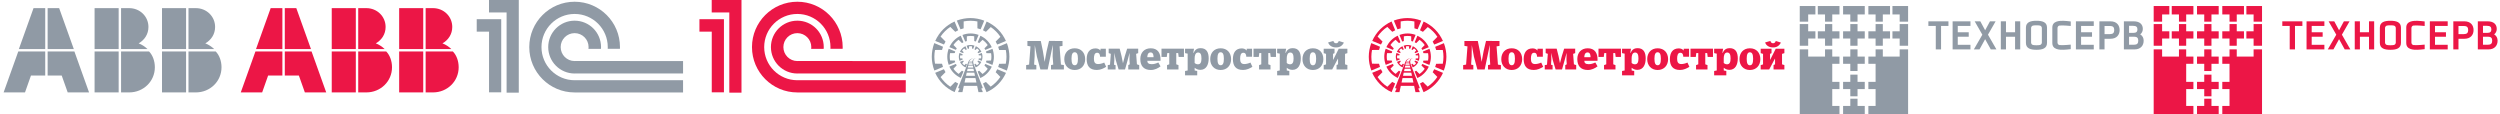 <?xml version="1.0" encoding="utf-8"?>
<!-- Generator: Adobe Illustrator 17.0.0, SVG Export Plug-In . SVG Version: 6.00 Build 0)  -->
<!DOCTYPE svg PUBLIC "-//W3C//DTD SVG 1.1//EN" "http://www.w3.org/Graphics/SVG/1.1/DTD/svg11.dtd">
<svg version="1.1" id="Слой_1" xmlns="http://www.w3.org/2000/svg" xmlns:xlink="http://www.w3.org/1999/xlink" x="0px" y="0px"
	 width="2076.676px" height="95px" viewBox="0 0 2076.676 95" enable-background="new 0 0 2076.676 95" xml:space="preserve">
<g id="Слой_1_1_">
</g>
<g id="Слой_2">
	<path id="path241_2_" fill="#909AA5" d="M15.668,40.759l12.177-34h9.722v34H15.668z M39.567,40.759h21.744l-12.177-34h-9.567
		V40.759L39.567,40.759z M61.808,42.759h-22.24v20h11.7l4.967,14H73.98L61.808,42.759L61.808,42.759z M37.567,42.759H15.172
		L3,76.759h17.762l4.95-14h11.856L37.567,42.759L37.567,42.759z M98.567,40.759v-34h-20v34H98.567L98.567,40.759z M100.567,42.759
		v34h6.774c11.763,0,21.294-9.143,21.294-20.904c0-5.121-1.808-10.096-4.823-13.096L100.567,42.759L100.567,42.759z M100.567,40.759
		h21.972c-2.067-2-4.57-3.646-7.365-4.751c4.862-2.737,8.137-7.625,8.137-13.598c0-8.817-7.15-15.651-15.97-15.651h-6.774V40.759
		L100.567,40.759z M98.567,42.759h-20v34h20V42.759z M154.567,40.759v-34h-20v34H154.567L154.567,40.759z M156.567,42.759v34h6.142
		c11.758,0,21.295-9.143,21.295-20.904c0-5.121-1.808-10.096-4.824-13.096C179.18,42.759,156.567,42.759,156.567,42.759z
		 M156.567,40.759h21.34c-2.068-2-4.57-3.646-7.365-4.751c4.857-2.737,8.137-7.625,8.137-13.598c0-8.817-7.15-15.651-15.97-15.651
		h-6.142L156.567,40.759L156.567,40.759z M154.567,42.759h-20v34h20V42.759z"/>
	<g>
		<polyline fill="#909AA5" points="396,15.944 396,26.285 406.237,26.285 406.237,76.688 416.354,76.688 416.354,15.944 396,15.944 
					"/>
		<polyline fill="#909AA5" points="406.197,0 406.197,10.343 420.817,10.343 420.817,76.962 430.937,76.962 430.937,0 406.197,0 		
			"/>
		<path fill="#909AA5" d="M567.399,50.708L477.66,50.69c-0.115,0.005-0.223,0.018-0.338,0.018c-6.399,0-11.589-5.189-11.589-11.591
			s5.19-11.593,11.589-11.593c6.407,0,11.593,5.191,11.593,11.593c0,0.509-0.043,1.005-0.108,1.496h10.383
			c0.034-0.496,0.074-0.992,0.074-1.496c0-12.12-9.82-21.942-21.942-21.942c-12.115,0-21.94,9.822-21.94,21.942
			c0,12.118,9.825,21.942,21.94,21.942c0.255,0,0.504-0.016,0.755-0.028H567.4V50.708"/>
		<path fill="#909AA5" d="M478.573,66.632v-0.017c-0.236,0.012-0.468,0.012-0.704,0.017h-0.268v0.007
			c-0.093,0.003-0.185,0.005-0.28,0.005c-15.203,0-27.529-12.325-27.529-27.527c0-15.205,12.326-27.533,27.529-27.533
			c15.204,0,27.535,12.328,27.535,27.533c0,0.483-0.016,0.962-0.041,1.443h10.141c0.021-0.481,0.039-0.96,0.039-1.443
			c0-20.807-16.867-37.674-37.675-37.674c-20.804,0-37.67,16.867-37.67,37.674c0,20.803,16.866,37.67,37.67,37.67
			c0.096,0,0.188-0.004,0.28-0.007v0.023h89.798V66.632H478.573"/>
		<g>
			<g>
				<path fill="#909AA5" d="M445.718,25.481"/>
			</g>
		</g>
	</g>
	<g>
		<path fill="#909AA5" d="M799.492,29.04l2.279,5.471c0.439-0.154,0.885-0.282,1.341-0.389l0.03-3.96
			c1.02-0.196,2.069-0.301,3.141-0.301c1.017,0,2.008,0.094,2.972,0.271l0.032,3.968c0.451,0.107,0.894,0.231,1.326,0.381
			l2.29-5.502c-2.065-0.754-4.292-1.185-6.619-1.185C803.894,27.795,801.614,28.247,799.492,29.04"/>
		<path fill="#909AA5" d="M792.543,33.486c-1.688,1.689-2.977,3.627-3.916,5.681l5.429,2.241c0.205-0.427,0.435-0.84,0.684-1.244
			l-2.743-2.785c0.586-0.857,1.252-1.672,2.012-2.431c0.717-0.719,1.485-1.355,2.291-1.914l2.799,2.758
			c0.393-0.245,0.803-0.476,1.221-0.68l-2.255-5.469C796.071,30.57,794.194,31.838,792.543,33.486"/>
		<path fill="#909AA5" d="M786.863,47.1c0,2.393,0.458,4.675,1.247,6.79l5.348-2.222c-0.157-0.456-0.292-0.923-0.398-1.399
			l-3.829-0.026c-0.194-1.018-0.299-2.071-0.299-3.143c0-1.013,0.098-2.002,0.27-2.973l3.897-0.026
			c0.112-0.458,0.245-0.908,0.398-1.352l-5.448-2.269C787.298,42.549,786.863,44.772,786.863,47.1"/>
		<path fill="#909AA5" d="M798.12,64.753l2.195-5.329c-0.439-0.215-0.862-0.455-1.274-0.71l-2.714,2.669
			c-0.855-0.584-1.672-1.256-2.431-2.013c-0.717-0.715-1.352-1.482-1.907-2.288l2.715-2.758c-0.247-0.402-0.471-0.818-0.675-1.249
			l-5.438,2.241c0.932,1.998,2.195,3.874,3.844,5.518C794.126,62.525,796.063,63.814,798.12,64.753"/>
		<path fill="#909AA5" d="M818.438,41.449l5.394-2.223c-0.938-2.055-2.226-3.993-3.919-5.685c-1.647-1.647-3.524-2.914-5.52-3.841
			l-2.232,5.415c0.427,0.212,0.838,0.444,1.24,0.692l2.756-2.716c0.808,0.561,1.576,1.191,2.293,1.91
			c0.759,0.763,1.427,1.576,2.01,2.434l-2.711,2.748C818.002,40.592,818.233,41.012,818.438,41.449"/>
		<path fill="#909AA5" d="M825.595,47.158c0-2.33-0.434-4.553-1.188-6.618l-5.415,2.254c0.159,0.444,0.289,0.901,0.398,1.366
			l3.867,0.03c0.173,0.963,0.268,1.955,0.268,2.968c0,1.076-0.105,2.122-0.301,3.142l-3.82,0.031
			c-0.108,0.471-0.245,0.936-0.4,1.391l5.343,2.228C825.14,51.833,825.595,49.551,825.595,47.158"/>
		<path fill="#909AA5" d="M820.024,60.89c1.646-1.648,2.911-3.523,3.841-5.518l-5.441-2.243c-0.205,0.425-0.435,0.838-0.679,1.237
			l2.73,2.772c-0.563,0.807-1.194,1.576-1.912,2.293c-0.763,0.755-1.576,1.427-2.433,2.009l-2.739-2.7
			c-0.406,0.251-0.827,0.49-1.261,0.701l2.211,5.37C816.397,63.874,818.33,62.583,820.024,60.89"/>
		<path fill="#909AA5" d="M804.949,38.493c0.434-0.081,0.882-0.121,1.334-0.121c0.402,0,0.791,0.037,1.176,0.096l0.019,1.876
			c0.31,0.054,0.605,0.147,0.899,0.242l1.109-2.667c-1.007-0.35-2.071-0.579-3.203-0.579c-1.187,0-2.312,0.245-3.361,0.626
			l1.101,2.651c0.294-0.1,0.588-0.203,0.901-0.262L804.949,38.493z"/>
		<path fill="#909AA5" d="M799.17,41.989c0.252-0.358,0.537-0.707,0.859-1.025c0.283-0.285,0.583-0.535,0.894-0.762l1.333,1.294
			c0.253-0.177,0.528-0.323,0.81-0.469l-1.093-2.651c-0.962,0.467-1.877,1.06-2.673,1.856c-0.841,0.841-1.462,1.807-1.933,2.825
			l2.653,1.095c0.138-0.285,0.28-0.563,0.448-0.824L799.17,41.989z"/>
		<path fill="#909AA5" d="M797.591,48.519c-0.075-0.43-0.117-0.875-0.117-1.331c0-0.398,0.033-0.785,0.094-1.168l1.861-0.028
			c0.053-0.309,0.14-0.61,0.231-0.902l-2.643-1.102c-0.348,1.006-0.579,2.071-0.579,3.201c0,1.188,0.245,2.313,0.631,3.367
			l2.661-1.109c-0.105-0.297-0.213-0.588-0.276-0.899L797.591,48.519z"/>
		<path fill="#909AA5" d="M801.045,54.222c-0.358-0.255-0.703-0.539-1.025-0.859c-0.283-0.281-0.532-0.582-0.761-0.896l1.312-1.345
			c-0.179-0.254-0.32-0.534-0.46-0.803l-2.676,1.1c0.467,0.96,1.057,1.877,1.857,2.674c0.841,0.839,1.8,1.462,2.823,1.933
			l1.099-2.664c-0.283-0.14-0.567-0.274-0.829-0.448L801.045,54.222z"/>
		<path fill="#909AA5" d="M811.646,40.202c0.313,0.227,0.616,0.477,0.901,0.762c0.32,0.318,0.602,0.667,0.855,1.025l-1.348,1.385
			c0.164,0.255,0.302,0.527,0.434,0.805l2.722-1.123c-0.474-1.018-1.093-1.983-1.933-2.825c-0.799-0.795-1.714-1.389-2.678-1.856
			l-1.105,2.685c0.271,0.147,0.537,0.292,0.785,0.471L811.646,40.202z"/>
		<path fill="#909AA5" d="M815.003,46.019c0.061,0.383,0.098,0.77,0.098,1.168c0,0.457-0.046,0.901-0.119,1.331l-1.936,0.032
			c-0.062,0.299-0.173,0.579-0.273,0.866l2.729,1.139c0.387-1.058,0.629-2.18,0.629-3.367c0-1.128-0.227-2.195-0.575-3.201
			l-2.711,1.127c0.087,0.289,0.17,0.574,0.222,0.878L815.003,46.019z"/>
		<path fill="#909AA5" d="M813.313,52.468c-0.229,0.313-0.478,0.614-0.761,0.896c-0.322,0.32-0.668,0.604-1.025,0.859l-1.377-1.34
			c-0.253,0.175-0.531,0.308-0.806,0.45l1.112,2.695c1.02-0.471,1.987-1.093,2.827-1.933c0.794-0.799,1.387-1.714,1.852-2.678
			l-2.735-1.125c-0.135,0.27-0.268,0.539-0.438,0.787L813.313,52.468z"/>
		<polygon fill="#909AA5" points="781.318,64.024 781.318,64.024 785.386,59.924 		"/>
		<path fill="#909AA5" d="M781.311,30.374c2.155-3.171,4.901-5.903,8.079-8.042l4.136,4.098c0.778-0.474,1.581-0.91,2.414-1.296
			l-3.01-7.302c-1.775,0.815-3.488,1.784-5.128,2.921c-1.515,1.053-2.968,2.244-4.32,3.596c-1.398,1.399-2.628,2.9-3.708,4.474
			c-1.13,1.649-2.097,3.375-2.898,5.156l7.238,2.984c0.392-0.836,0.825-1.648,1.306-2.431L781.311,30.374z"/>
		<path fill="#909AA5" d="M776.701,52.905c-0.358-1.854-0.56-3.759-0.56-5.71c0-1.945,0.201-3.845,0.554-5.685l5.836-0.033
			c0.221-0.901,0.49-1.782,0.805-2.639l-7.264-3.026c-0.684,1.831-1.208,3.743-1.562,5.708c-0.324,1.811-0.507,3.674-0.51,5.584
			c0.003,1.979,0.194,3.911,0.544,5.786c0.366,1.967,0.903,3.867,1.597,5.691l7.167-2.979c-0.313-0.869-0.586-1.756-0.803-2.67
			L776.701,52.905z"/>
		<path fill="#909AA5" d="M789.402,72.064c-3.18-2.136-5.926-4.871-8.085-8.041l4.068-4.1c-0.479-0.786-0.917-1.594-1.305-2.437
			l-7.26,2.998c0.806,1.775,1.786,3.491,2.921,5.128c1.053,1.518,2.244,2.965,3.594,4.317c1.399,1.401,2.9,2.63,4.474,3.71
			c1.647,1.133,3.374,2.099,5.16,2.898l2.952-7.166c-0.846-0.396-1.669-0.838-2.456-1.328L789.402,72.064z"/>
		<path fill="#909AA5" d="M822.998,22.472c3.163,2.168,5.886,4.92,8.016,8.107l-3.939,3.979c0.48,0.789,0.915,1.597,1.31,2.44
			l7.213-2.97c-0.801-1.782-1.763-3.512-2.893-5.158c-1.083-1.576-2.313-3.079-3.711-4.478c-1.347-1.348-2.795-2.538-4.308-3.587
			c-1.642-1.141-3.362-2.118-5.139-2.932l-3,7.266c0.838,0.39,1.649,0.829,2.433,1.308L822.998,22.472z"/>
		<path fill="#909AA5" d="M800.497,17.783c1.813-0.346,3.682-0.542,5.597-0.542c1.983,0,3.921,0.201,5.798,0.57l0.031,5.716
			c0.911,0.217,1.794,0.485,2.66,0.801l2.995-7.188c-1.83-0.696-3.736-1.233-5.698-1.595c-1.878-0.354-3.809-0.542-5.787-0.545
			c-1.906,0.003-3.769,0.186-5.585,0.509c-1.964,0.357-3.876,0.88-5.707,1.569l3.031,7.271c0.856-0.312,1.735-0.583,2.631-0.797
			L800.497,17.783z"/>
		<path fill="#909AA5" d="M837.966,41.565c-0.357-1.968-0.876-3.876-1.562-5.709l-7.251,3.019c0.317,0.862,0.588,1.738,0.804,2.643
			l5.543,0.035c0.348,1.828,0.547,3.708,0.547,5.643c0,1.969-0.207,3.89-0.575,5.749l-5.51,0.031
			c-0.217,0.911-0.49,1.798-0.81,2.666l7.182,2.989c0.696-1.826,1.236-3.732,1.602-5.7c0.35-1.873,0.541-3.804,0.541-5.782
			C838.477,45.239,838.293,43.375,837.966,41.565"/>
		<path fill="#909AA5" d="M830.966,63.888c-2.139,3.183-4.878,5.915-8.047,8.073l-3.935-3.898c-0.787,0.483-1.602,0.925-2.447,1.319
			l2.972,7.201c1.784-0.799,3.509-1.765,5.156-2.895c1.574-1.079,3.079-2.307,4.476-3.71c1.348-1.347,2.536-2.795,3.587-4.308
			c1.141-1.642,2.118-3.36,2.93-5.141l-7.278-3.001c-0.39,0.836-0.827,1.646-1.305,2.428L830.966,63.888z"/>
		<polygon fill="#909AA5" points="869.393,42.545 871.394,34.003 882.597,34.063 882.597,38.114 880.146,38.533 881.29,53.663 
			883.744,54.079 883.744,57.71 873.043,57.71 873.043,54.079 874.897,53.663 874.402,46.733 874.568,37.691 874.467,37.691 
			872.655,46.364 870.278,57.71 864.23,57.71 861.361,47.16 859.624,37.682 859.567,37.682 859.451,46.733 859,53.663 
			860.854,54.079 860.854,57.71 852.396,57.71 852.396,54.079 854.848,53.663 855.992,38.533 853.44,38.098 853.437,34.063 
			864.567,34.058 866.308,42.481 867.721,51.259 867.779,51.259 		"/>
		<polygon fill="#909AA5" points="934.377,46.586 936.295,40.426 945.469,40.437 945.469,44.137 943.755,44.729 944.411,53.428 
			946.302,54.074 946.302,57.687 937.212,57.687 937.212,54.074 938.473,53.428 938.206,49.673 938.338,44.137 938.263,44.137 
			936.736,49.848 934.529,57.687 929.186,57.687 926.872,49.988 925.662,44.088 925.616,44.088 925.653,49.673 925.381,53.761 
			926.674,54.074 926.674,57.687 920.182,57.687 920.182,54.074 922.038,53.761 922.727,44.722 920.946,44.123 920.939,40.44 
			930.083,40.426 931.633,46.56 932.801,52.44 932.843,52.44 		"/>
		<path fill="#909AA5" d="M992.344,52.3c0.518,0.566,1.651,1.117,2.734,1.117c2.191,0,2.938-1.749,2.938-4.771
			c0-3.283-0.68-5.02-2.811-5.02c-2.387,0-2.861,2.83-2.861,4.889V52.3z M986.553,44.563l-2.171-0.425v-3.634h7.44l-0.591,3.297
			h0.411c1.155-3.192,3.82-3.795,5.658-3.795c5.312,0,6.72,4.022,6.72,8.553c0,5.256-2.109,9.471-6.947,9.471
			c-1.882,0-3.544-0.736-4.645-1.716h-0.063v2.235l2.122,0.421v3.621h-10.104V58.97l2.171-0.421L986.553,44.563L986.553,44.563z"/>
		<path fill="#909AA5" d="M1068.854,52.3c0.521,0.566,1.599,1.117,2.732,1.117c2.191,0,2.945-1.749,2.945-4.771
			c0-3.283-0.684-5.02-2.811-5.02c-2.393,0-2.867,2.83-2.867,4.889L1068.854,52.3L1068.854,52.3z M1063.059,44.563l-2.165-0.425
			v-3.634h7.445l-0.6,3.297h0.411c1.152-3.192,3.821-3.795,5.662-3.795c5.307,0,6.72,4.022,6.72,8.553
			c0,5.256-2.115,9.471-6.944,9.471c-1.882,0-3.55-0.736-4.645-1.716h-0.066v2.235l2.123,0.42v3.621h-10.106v-3.621l2.165-0.421
			V44.563L1063.059,44.563z"/>
		<path fill="#909AA5" d="M1011.296,48.79c0,3.902,0.909,5.401,2.685,5.401c1.749,0,2.657-1.499,2.657-5.371
			c0-3.871-0.908-5.41-2.688-5.41C1012.206,43.41,1011.296,44.949,1011.296,48.79 M1013.95,40.111c5.438,0,8.686,3.74,8.686,9.029
			c0,5.189-3.342,9-8.686,9c-5.315,0-8.658-3.811-8.658-9C1005.292,43.851,1008.545,40.111,1013.95,40.111"/>
		<path fill="#909AA5" d="M1087.925,48.814c0,3.907,0.901,5.402,2.689,5.402c1.75,0,2.655-1.495,2.655-5.371
			c0-3.872-0.904-5.41-2.688-5.41C1088.826,43.436,1087.925,44.973,1087.925,48.814 M1090.581,40.111
			c5.438,0,8.684,3.74,8.684,9.029c0,5.189-3.341,9-8.684,9c-5.312,0-8.656-3.811-8.656-9
			C1081.924,43.851,1085.174,40.111,1090.581,40.111"/>
		<polygon fill="#909AA5" points="964.819,40.447 964.819,47.294 969.206,47.294 969.624,44.078 971.278,44.078 971.278,53.435 
			969.431,54.074 969.431,57.71 978.929,57.71 978.929,54.074 977.088,53.435 977.088,44.078 978.68,44.078 979.096,47.294 
			983.485,47.294 983.485,40.447 		"/>
		<polygon fill="#909AA5" points="1041.25,40.447 1041.25,47.294 1045.642,47.294 1046.059,44.078 1047.71,44.078 1047.71,53.435 
			1045.866,54.074 1045.866,57.71 1055.36,57.71 1055.36,54.074 1053.521,53.435 1053.521,44.078 1055.113,44.078 1055.53,47.294 
			1059.921,47.294 1059.921,40.447 		"/>
		<path fill="#909AA5" d="M1030.142,48.87c0-2.763,0.476-5.042,2.685-5.042c2.004,0,2.412,1.847,2.412,3.316h4.812v-6.671h-4.439
			v1.46h-0.063c-1.231-1.494-2.886-1.726-4.122-1.726c-4.996,0-7.28,3.671-7.285,8.75h-0.016c0,5.502,2.199,9.162,8.42,9.162
			c3.107,0,5.679-1.341,7.783-2.609l-1.62-3.544c-1.935,0.896-3.73,1.235-5.156,1.235
			C1030.936,53.201,1030.142,51.501,1030.142,48.87"/>
		<path fill="#909AA5" d="M890.074,48.79c0,3.902,0.906,5.401,2.688,5.401c1.746,0,2.657-1.499,2.657-5.371
			c0-3.871-0.911-5.41-2.691-5.41C890.979,43.41,890.074,44.949,890.074,48.79 M892.727,40.111c5.439,0,8.688,3.74,8.688,9.029
			c0,5.189-3.346,9-8.688,9c-5.312,0-8.653-3.811-8.653-9C884.074,43.851,887.324,40.111,892.727,40.111"/>
		<path fill="#909AA5" d="M908.685,48.87c0-2.763,0.476-5.042,2.687-5.042c2.003,0,2.409,1.847,2.409,3.316h4.808v-6.671h-4.432
			v1.46h-0.065c-1.233-1.494-2.886-1.726-4.126-1.726c-4.993,0-7.271,3.671-7.281,8.75h-0.014c0,5.502,2.197,9.162,8.418,9.162
			c3.105,0,5.686-1.341,7.781-2.609l-1.618-3.544c-1.933,0.896-3.73,1.235-5.158,1.235C909.481,53.201,908.685,51.501,908.685,48.87
			"/>
		<path fill="#909AA5" d="M1107.626,34.007c0.257,1.226,1.058,1.927,2.232,1.927c1.2,0,1.935-0.827,2.216-1.908l4.264,1.349
			c-1.371,2.669-3.454,4.035-6.508,4.035c-3.505,0-5.849-1.754-6.59-4.156L1107.626,34.007z M1107.508,49.552l4.542-9.053h7.184
			v3.656l-1.95,0.588v8.715l1.95,0.579v3.659h-8.997v-3.659l1.242-0.579v-4.665h-0.157l-4.705,8.902h-7.066v-3.598l1.954-0.588
			v-8.768l-1.954-0.588v-3.656h9.004v3.656l-1.244,0.588v4.81L1107.508,49.552L1107.508,49.552z"/>
		<path fill="#909AA5" d="M958.225,47.509c0-1.186-0.093-3.967-2.477-3.967c-2.617,0-2.715,3.255-2.715,3.967H958.225z
			 M964.025,55.121c-2.09,1.588-4.852,3.014-8.049,3.014c-6.251,0-8.752-3.753-8.752-9.093c0-5.28,3.251-8.931,8.628-8.931
			c5.805,0,8.18,3.836,8.18,9.335c0,0.467-0.026,0.757-0.058,1.065h-10.94c0,1.84,1.12,2.798,3.637,2.798
			c1.925,0,3.587-0.507,5.509-1.415L964.025,55.121z"/>
		<path fill="#909AA5" d="M801.219,68.554l0.817-3.724h8.259l0.785,3.724H801.219z M803.013,60.361h6.33l0.558,2.632h-7.463
			L803.013,60.361z M803.732,57.098h4.918l0.418,1.966h-5.767L803.732,57.098z M804.308,54.478h3.787l0.358,1.686h-4.518
			L804.308,54.478z M804.629,52.998l0.126-0.471h2.901l0.126,0.488l0.168,0.787h-3.496L804.629,52.998z M805.196,50.981h2.451
			c-0.058,0.295-0.087,0.621-0.07,0.988h-0.014h-0.019h-2.666h-0.02C804.939,51.597,805.06,51.277,805.196,50.981 M816.22,73.339
			v-0.763l-7.366-19.096c-0.996-2.66-0.294-4.526,1.707-5.047l-0.102-0.007c-0.478,0-2.16,0.511-2.702,2.214l-0.005-0.016
			l-0.007,0.063c-0.005,0.012-0.013,0.03-0.017,0.043h-2.409c1.163-2.174,3.579-2.288,3.627-2.305h-0.308
			c-0.075,0.028-3.39,0.023-4.404,3.313l-0.318,0.812l-7.892,20.026v0.763h0.908v0.7l-0.908,1.738v0.763h1.641h1.802l1.142-5.198
			h11.066l1.104,5.198h2.538h0.904v-0.763l-0.91-1.738v-0.7C815.311,73.339,816.22,73.339,816.22,73.339z"/>
	</g>
	<g>
		<g>
			<polygon fill="#909AA5" points="1621.982,41.042 1636.796,41.031 1636.796,37.208 1626.257,37.208 1626.257,30.526 
				1635.362,30.523 1635.362,26.792 1626.257,26.792 1626.257,21.54 1636.796,21.54 1636.796,17.704 1621.982,17.704 			"/>
			<polygon fill="#909AA5" points="1724.399,41.042 1739.234,41.042 1739.234,37.208 1728.69,37.208 1728.69,30.523 
				1737.785,30.523 1737.785,26.792 1728.69,26.792 1728.69,21.54 1739.234,21.54 1739.234,17.704 1724.399,17.704 			"/>
			<polygon fill="#909AA5" points="1673.861,26.792 1666.307,26.792 1666.307,17.704 1662.022,17.704 1662.022,41.042 
				1666.307,41.042 1666.307,30.526 1673.861,30.526 1673.861,41.042 1678.147,41.042 1678.147,17.704 1673.861,17.704 			"/>
			<polygon fill="#909AA5" points="1601.845,21.54 1608.001,21.54 1607.996,41.042 1612.384,41.042 1612.384,21.54 1618.52,21.54 
				1618.52,17.704 1601.845,17.704 			"/>
			<polygon fill="#909AA5" points="1657.7,17.704 1653.014,17.704 1648.997,25.154 1644.996,17.704 1640.304,17.704 
				1646.674,28.817 1639.627,41.042 1644.314,41.042 1648.992,32.525 1653.689,41.042 1658.372,41.042 1651.355,28.817 			"/>
			<path fill="#909AA5" d="M1696.113,35.305c0,1.031-0.691,1.904-1.632,2.071c-0.778,0.155-1.733,0.221-2.842,0.221
				c-1.108,0-2.069-0.066-2.831-0.221c-0.946-0.167-1.642-1.04-1.642-2.071V23.312c0-1.029,0.696-1.903,1.642-2.076
				c0.762-0.15,1.723-0.219,2.831-0.219s2.064,0.068,2.842,0.219c0.941,0.173,1.632,1.047,1.632,2.076V35.305z M1691.64,17.254
				c-4.845,0-8.764,1.052-8.764,5.709v12.679c0,4.662,3.919,5.725,8.764,5.725c4.84,0,8.759-1.063,8.759-5.725V22.964
				C1700.399,18.307,1696.479,17.254,1691.64,17.254"/>
			<path fill="#909AA5" d="M1752.706,28.337h-4.524v-6.761h4.524c2.527,0,3.529,1.105,3.529,3.381
				C1756.234,27.234,1755.232,28.337,1752.706,28.337 M1753.102,17.712l-9.202-0.008v23.337h4.28V32.21h4.921
				c5.16,0,7.61-3.241,7.61-7.254C1760.713,20.955,1758.263,17.712,1753.102,17.712"/>
			<path fill="#909AA5" d="M1772.67,37.163h-4.128v-6.67h4.128c2.532,0,3.523,1.019,3.523,3.292
				C1776.193,36.064,1775.202,37.163,1772.67,37.163 M1768.542,21.458h3.441c2.517,0,3.523,0.966,3.523,2.969
				c0,1.997-1.007,2.89-3.523,2.89h-3.441V21.458z M1777.825,28.565c1.439-1.125,2.15-2.76,2.15-4.529c0-3.711-2.44-6.324-7.6-6.324
				h-8.124v23.33h8.815c5.165,0,7.61-3.253,7.61-7.257C1780.677,31.586,1779.747,29.694,1777.825,28.565"/>
			<path fill="#909AA5" d="M1711.441,17.333c-1.134,0.104-2.308,0.308-3.259,0.666c-2.059,0.77-3.381,2.26-3.381,4.965v12.702
				c0,2.702,1.322,4.196,3.381,4.964c0.951,0.36,2.125,0.564,3.259,0.673c2.964,0.28,8.668-0.48,8.668-0.48v-3.762
				c0,0-6.879,0.711-9.38,0.346c-0.951-0.147-1.631-1.06-1.631-2.08V23.312c0-1.032,0.681-1.937,1.631-2.076
				c2.501-0.372,9.38,0.34,9.38,0.34v-3.757C1720.109,17.818,1714.405,17.051,1711.441,17.333z"/>
		</g>
	</g>
	<polygon fill="#909AA5" points="1543,80 1543,74 1549,74 1549,68 1543,68 1543,62 1537,62 1537,68 1531,68 1531,74 1537,74 
		1537,80 	"/>
	<polygon fill="#909AA5" points="1549,88 1543,88 1543,82 1537,82 1537,88 1531,88 1531,95 1549,95 	"/>
	<polygon fill="#909AA5" points="1522,38 1522,32 1528,32 1528,26 1522,26 1522,20 1516,20 1516,26 1510,26 1510,32 1516,32 
		1516,38 	"/>
	<polygon fill="#909AA5" points="1537,20 1537,26 1531,26 1531,32 1537,32 1537,38 1543,38 1543,32 1549,32 1549,26 1543,26 
		1543,20 	"/>
	<polygon fill="#909AA5" points="1564,38 1564,32 1570,32 1570,26 1564,26 1564,20 1558,20 1558,26 1552,26 1552,32 1558,32 
		1558,38 	"/>
	<polygon fill="#909AA5" points="1549,47 1543,47 1543,41 1537,41 1537,47 1531,47 1531,53 1537,53 1537,59 1543,59 1543,53 
		1549,53 	"/>
	<polygon fill="#909AA5" points="1572,12 1578,12 1578,18 1585,18 1585,5 1572,5 	"/>
	<polygon fill="#909AA5" points="1585,38 1585,20 1578,20 1578,26 1572,26 1572,32 1578,32 1578,38 	"/>
	<polygon fill="#909AA5" points="1531,5 1531,12 1537,12 1537,18 1543,18 1543,12 1549,12 1549,5 	"/>
	<polygon fill="#909AA5" points="1522,18 1522,12 1528,12 1528,5 1510,5 1510,12 1516,12 1516,18 	"/>
	<polygon fill="#909AA5" points="1495,20 1495,38 1502,38 1502,32 1508,32 1508,26 1502,26 1502,20 	"/>
	<polygon fill="#909AA5" points="1578,41 1578,47 1564,47 1564,41 1558,41 1558,47 1552,47 1552,53 1558,53 1558,68 1552,68 
		1552,74 1558,74 1558,88 1552,88 1552,95 1585,95 1585,41 	"/>
	<polygon fill="#909AA5" points="1528,88 1522,88 1522,74 1528,74 1528,68 1522,68 1522,53 1528,53 1528,47 1522,47 1522,41 
		1516,41 1516,47 1502,47 1502,41 1495,41 1495,95 1528,95 	"/>
	<polygon fill="#909AA5" points="1502,18 1502,12 1508,12 1508,5 1495,5 1495,18 	"/>
	<polygon fill="#909AA5" points="1570,5 1552,5 1552,12 1558,12 1558,18 1564,18 1564,12 1570,12 	"/>
	<path id="path241_1_" fill="#EC1646" d="M212.668,40.759l12.177-34h9.722v34H212.668z M236.567,40.759h21.744l-12.177-34h-9.567
		V40.759L236.567,40.759z M258.808,42.759h-22.24v20h11.7l4.967,14h17.745L258.808,42.759L258.808,42.759z M234.567,42.759h-22.395
		l-12.172,34h17.762l4.95-14h11.856L234.567,42.759L234.567,42.759z M295.567,40.759v-34h-20v34H295.567L295.567,40.759z
		 M297.567,42.759v34h6.774c11.763,0,21.294-9.143,21.294-20.904c0-5.121-1.808-10.096-4.823-13.096L297.567,42.759L297.567,42.759z
		 M297.567,40.759h21.972c-2.067-2-4.57-3.646-7.365-4.751c4.862-2.737,8.137-7.625,8.137-13.598c0-8.817-7.15-15.651-15.97-15.651
		h-6.774V40.759L297.567,40.759z M295.567,42.759h-20v34h20V42.759z M351.567,40.759v-34h-20v34H351.567L351.567,40.759z
		 M353.567,42.759v34h6.142c11.758,0,21.295-9.143,21.295-20.904c0-5.121-1.808-10.096-4.824-13.096
		C376.18,42.759,353.567,42.759,353.567,42.759z M353.567,40.759h21.34c-2.068-2-4.57-3.646-7.365-4.751
		c4.857-2.737,8.137-7.625,8.137-13.598c0-8.817-7.15-15.651-15.97-15.651h-6.142V40.759L353.567,40.759z M351.567,42.759h-20v34h20
		V42.759z"/>
	<g>
		<polyline fill="#EC1646" points="581,15.944 581,26.285 591.237,26.285 591.237,76.688 601.354,76.688 601.354,15.944 581,15.944 
					"/>
		<polyline fill="#EC1646" points="591.197,0 591.197,10.343 605.817,10.343 605.817,76.962 615.937,76.962 615.937,0 591.197,0 		
			"/>
		<path fill="#EC1646" d="M752.399,50.708L662.66,50.69c-0.115,0.005-0.223,0.018-0.338,0.018c-6.399,0-11.589-5.189-11.589-11.591
			s5.19-11.593,11.589-11.593c6.407,0,11.593,5.191,11.593,11.593c0,0.509-0.043,1.005-0.108,1.496h10.383
			c0.034-0.496,0.074-0.992,0.074-1.496c0-12.12-9.82-21.942-21.942-21.942c-12.115,0-21.94,9.822-21.94,21.942
			c0,12.118,9.825,21.942,21.94,21.942c0.255,0,0.504-0.016,0.755-0.028H752.4V50.708"/>
		<path fill="#EC1646" d="M663.573,66.632v-0.017c-0.236,0.012-0.468,0.012-0.704,0.017h-0.268v0.007
			c-0.093,0.003-0.185,0.005-0.28,0.005c-15.203,0-27.529-12.325-27.529-27.527c0-15.205,12.326-27.533,27.529-27.533
			c15.204,0,27.535,12.328,27.535,27.533c0,0.483-0.016,0.962-0.041,1.443h10.141c0.021-0.481,0.039-0.96,0.039-1.443
			c0-20.807-16.867-37.674-37.675-37.674c-20.804,0-37.67,16.867-37.67,37.674c0,20.803,16.866,37.67,37.67,37.67
			c0.096,0,0.188-0.004,0.28-0.007v0.023h89.798V66.632H663.573"/>
		<g>
			<g>
				<path fill="#EC1646" d="M630.718,25.481"/>
			</g>
		</g>
	</g>
	<g>
		<path fill="#EC1646" d="M1162.492,29.04l2.279,5.471c0.439-0.154,0.885-0.282,1.341-0.389l0.03-3.96
			c1.02-0.196,2.069-0.301,3.141-0.301c1.017,0,2.008,0.094,2.972,0.271l0.032,3.968c0.451,0.107,0.894,0.231,1.326,0.381
			l2.29-5.502c-2.065-0.754-4.292-1.185-6.619-1.185C1166.894,27.795,1164.614,28.247,1162.492,29.04"/>
		<path fill="#EC1646" d="M1155.543,33.486c-1.688,1.689-2.977,3.627-3.916,5.681l5.429,2.241c0.205-0.427,0.435-0.84,0.684-1.244
			l-2.743-2.785c0.586-0.857,1.252-1.672,2.012-2.431c0.717-0.719,1.485-1.355,2.291-1.914l2.799,2.758
			c0.393-0.245,0.803-0.476,1.221-0.68l-2.255-5.469C1159.071,30.57,1157.194,31.838,1155.543,33.486"/>
		<path fill="#EC1646" d="M1149.863,47.1c0,2.393,0.458,4.675,1.247,6.79l5.348-2.222c-0.157-0.456-0.292-0.923-0.398-1.399
			l-3.829-0.026c-0.194-1.018-0.299-2.071-0.299-3.143c0-1.013,0.098-2.002,0.27-2.973l3.897-0.026
			c0.112-0.458,0.245-0.908,0.398-1.352l-5.448-2.269C1150.298,42.549,1149.863,44.772,1149.863,47.1"/>
		<path fill="#EC1646" d="M1161.12,64.753l2.195-5.329c-0.439-0.215-0.862-0.455-1.274-0.71l-2.714,2.669
			c-0.855-0.584-1.672-1.256-2.431-2.013c-0.717-0.715-1.352-1.482-1.907-2.288l2.715-2.758c-0.247-0.402-0.471-0.818-0.675-1.249
			l-5.438,2.241c0.932,1.998,2.195,3.874,3.844,5.518C1157.126,62.525,1159.063,63.814,1161.12,64.753"/>
		<path fill="#EC1646" d="M1181.438,41.449l5.394-2.223c-0.938-2.055-2.226-3.993-3.919-5.685c-1.647-1.647-3.524-2.914-5.52-3.841
			l-2.232,5.415c0.427,0.212,0.838,0.444,1.24,0.692l2.756-2.716c0.808,0.561,1.576,1.191,2.293,1.91
			c0.759,0.763,1.427,1.576,2.01,2.434l-2.711,2.748C1181.002,40.592,1181.233,41.012,1181.438,41.449"/>
		<path fill="#EC1646" d="M1188.595,47.158c0-2.33-0.434-4.553-1.188-6.618l-5.415,2.254c0.159,0.444,0.289,0.901,0.398,1.366
			l3.867,0.03c0.173,0.963,0.268,1.955,0.268,2.968c0,1.076-0.105,2.122-0.301,3.142l-3.82,0.031
			c-0.108,0.471-0.245,0.936-0.4,1.391l5.343,2.228C1188.14,51.833,1188.595,49.551,1188.595,47.158"/>
		<path fill="#EC1646" d="M1183.024,60.89c1.646-1.648,2.911-3.523,3.841-5.518l-5.441-2.243c-0.205,0.425-0.435,0.838-0.679,1.237
			l2.73,2.772c-0.563,0.807-1.194,1.576-1.912,2.293c-0.763,0.755-1.576,1.427-2.433,2.009l-2.739-2.7
			c-0.406,0.251-0.827,0.49-1.261,0.701l2.211,5.37C1179.397,63.874,1181.33,62.583,1183.024,60.89"/>
		<path fill="#EC1646" d="M1167.949,38.493c0.434-0.081,0.882-0.121,1.334-0.121c0.402,0,0.791,0.037,1.176,0.096l0.019,1.876
			c0.31,0.054,0.605,0.147,0.899,0.242l1.109-2.667c-1.007-0.35-2.071-0.579-3.203-0.579c-1.187,0-2.312,0.245-3.361,0.626
			l1.101,2.651c0.294-0.1,0.588-0.203,0.901-0.262L1167.949,38.493z"/>
		<path fill="#EC1646" d="M1162.17,41.989c0.252-0.358,0.537-0.707,0.859-1.025c0.283-0.285,0.583-0.535,0.894-0.762l1.333,1.294
			c0.253-0.177,0.528-0.323,0.81-0.469l-1.093-2.651c-0.962,0.467-1.877,1.06-2.673,1.856c-0.841,0.841-1.462,1.807-1.933,2.825
			l2.653,1.095c0.138-0.285,0.28-0.563,0.448-0.824L1162.17,41.989z"/>
		<path fill="#EC1646" d="M1160.591,48.519c-0.075-0.43-0.117-0.875-0.117-1.331c0-0.398,0.033-0.785,0.094-1.168l1.861-0.028
			c0.053-0.309,0.14-0.61,0.231-0.902l-2.643-1.102c-0.348,1.006-0.579,2.071-0.579,3.201c0,1.188,0.245,2.313,0.631,3.367
			l2.661-1.109c-0.105-0.297-0.213-0.588-0.276-0.899L1160.591,48.519z"/>
		<path fill="#EC1646" d="M1164.045,54.222c-0.358-0.255-0.703-0.539-1.025-0.859c-0.283-0.281-0.532-0.582-0.761-0.896l1.312-1.345
			c-0.179-0.254-0.32-0.534-0.46-0.803l-2.676,1.1c0.467,0.96,1.057,1.877,1.857,2.674c0.841,0.839,1.8,1.462,2.823,1.933
			l1.099-2.664c-0.283-0.14-0.567-0.274-0.829-0.448L1164.045,54.222z"/>
		<path fill="#EC1646" d="M1174.646,40.202c0.313,0.227,0.616,0.477,0.901,0.762c0.32,0.318,0.602,0.667,0.855,1.025l-1.348,1.385
			c0.164,0.255,0.302,0.527,0.434,0.805l2.722-1.123c-0.474-1.018-1.093-1.983-1.933-2.825c-0.799-0.795-1.714-1.389-2.678-1.856
			l-1.105,2.685c0.271,0.147,0.537,0.292,0.785,0.471L1174.646,40.202z"/>
		<path fill="#EC1646" d="M1178.003,46.019c0.061,0.383,0.098,0.77,0.098,1.168c0,0.457-0.046,0.901-0.119,1.331l-1.936,0.032
			c-0.062,0.299-0.173,0.579-0.273,0.866l2.729,1.139c0.387-1.058,0.629-2.18,0.629-3.367c0-1.128-0.227-2.195-0.575-3.201
			l-2.711,1.127c0.087,0.289,0.17,0.574,0.222,0.878L1178.003,46.019z"/>
		<path fill="#EC1646" d="M1176.313,52.468c-0.229,0.313-0.478,0.614-0.761,0.896c-0.322,0.32-0.668,0.604-1.025,0.859l-1.377-1.34
			c-0.253,0.175-0.531,0.308-0.806,0.45l1.112,2.695c1.02-0.471,1.987-1.093,2.827-1.933c0.794-0.799,1.387-1.714,1.852-2.678
			l-2.735-1.125c-0.135,0.27-0.268,0.539-0.438,0.787L1176.313,52.468z"/>
		<polygon fill="#EC1646" points="1144.318,64.024 1144.318,64.024 1148.386,59.924 		"/>
		<path fill="#EC1646" d="M1144.311,30.374c2.155-3.171,4.901-5.903,8.079-8.042l4.136,4.098c0.778-0.474,1.581-0.91,2.414-1.296
			l-3.01-7.302c-1.775,0.815-3.488,1.784-5.128,2.921c-1.515,1.053-2.968,2.244-4.32,3.596c-1.398,1.399-2.628,2.9-3.708,4.474
			c-1.13,1.649-2.097,3.375-2.898,5.156l7.238,2.984c0.392-0.836,0.825-1.648,1.306-2.431L1144.311,30.374z"/>
		<path fill="#EC1646" d="M1139.701,52.905c-0.358-1.854-0.56-3.759-0.56-5.71c0-1.945,0.201-3.845,0.554-5.685l5.836-0.033
			c0.221-0.901,0.49-1.782,0.805-2.639l-7.264-3.026c-0.684,1.831-1.208,3.743-1.562,5.708c-0.324,1.811-0.507,3.674-0.51,5.584
			c0.003,1.979,0.194,3.911,0.544,5.786c0.366,1.967,0.903,3.867,1.597,5.691l7.167-2.979c-0.313-0.869-0.586-1.756-0.803-2.67
			L1139.701,52.905z"/>
		<path fill="#EC1646" d="M1152.402,72.064c-3.18-2.136-5.926-4.871-8.085-8.041l4.068-4.1c-0.479-0.786-0.917-1.594-1.305-2.437
			l-7.26,2.998c0.806,1.775,1.786,3.491,2.921,5.128c1.053,1.518,2.244,2.965,3.594,4.317c1.399,1.401,2.9,2.63,4.474,3.71
			c1.647,1.133,3.374,2.099,5.16,2.898l2.952-7.166c-0.846-0.396-1.669-0.838-2.456-1.328L1152.402,72.064z"/>
		<path fill="#EC1646" d="M1185.998,22.472c3.163,2.168,5.886,4.92,8.016,8.107l-3.939,3.979c0.48,0.789,0.915,1.597,1.31,2.44
			l7.213-2.97c-0.801-1.782-1.763-3.512-2.893-5.158c-1.083-1.576-2.313-3.079-3.711-4.478c-1.347-1.348-2.795-2.538-4.308-3.587
			c-1.642-1.141-3.362-2.118-5.139-2.932l-3,7.266c0.838,0.39,1.649,0.829,2.433,1.308L1185.998,22.472z"/>
		<path fill="#EC1646" d="M1163.497,17.783c1.813-0.346,3.682-0.542,5.597-0.542c1.983,0,3.921,0.201,5.798,0.57l0.031,5.716
			c0.911,0.217,1.794,0.485,2.66,0.801l2.995-7.188c-1.83-0.696-3.736-1.233-5.698-1.595c-1.878-0.354-3.809-0.542-5.787-0.545
			c-1.906,0.003-3.769,0.186-5.585,0.509c-1.964,0.357-3.876,0.88-5.707,1.569l3.031,7.271c0.856-0.312,1.735-0.583,2.631-0.797
			L1163.497,17.783z"/>
		<path fill="#EC1646" d="M1200.966,41.565c-0.357-1.968-0.876-3.876-1.562-5.709l-7.251,3.019c0.317,0.862,0.588,1.738,0.804,2.643
			l5.543,0.035c0.348,1.828,0.547,3.708,0.547,5.643c0,1.969-0.207,3.89-0.575,5.749l-5.51,0.031
			c-0.217,0.911-0.49,1.798-0.81,2.666l7.182,2.989c0.696-1.826,1.236-3.732,1.602-5.7c0.35-1.873,0.541-3.804,0.541-5.782
			C1201.477,45.239,1201.293,43.375,1200.966,41.565"/>
		<path fill="#EC1646" d="M1193.966,63.888c-2.139,3.183-4.878,5.915-8.047,8.073l-3.935-3.898
			c-0.787,0.483-1.602,0.925-2.447,1.319l2.972,7.201c1.784-0.799,3.509-1.765,5.156-2.895c1.574-1.079,3.079-2.307,4.476-3.71
			c1.348-1.347,2.536-2.795,3.587-4.308c1.141-1.642,2.118-3.36,2.93-5.141l-7.278-3.001c-0.39,0.836-0.827,1.646-1.305,2.428
			L1193.966,63.888z"/>
		<polygon fill="#EC1646" points="1232.393,42.545 1234.394,34.003 1245.597,34.063 1245.597,38.114 1243.146,38.533 
			1244.29,53.663 1246.744,54.079 1246.744,57.71 1236.043,57.71 1236.043,54.079 1237.897,53.663 1237.402,46.733 1237.568,37.691 
			1237.467,37.691 1235.655,46.364 1233.278,57.71 1227.23,57.71 1224.361,47.16 1222.624,37.682 1222.567,37.682 1222.451,46.733 
			1222,53.663 1223.854,54.079 1223.854,57.71 1215.396,57.71 1215.396,54.079 1217.848,53.663 1218.992,38.533 1216.44,38.098 
			1216.437,34.063 1227.567,34.058 1229.308,42.481 1230.721,51.259 1230.779,51.259 		"/>
		<polygon fill="#EC1646" points="1297.377,46.586 1299.295,40.426 1308.469,40.437 1308.469,44.137 1306.755,44.729 
			1307.411,53.428 1309.302,54.074 1309.302,57.687 1300.212,57.687 1300.212,54.074 1301.473,53.428 1301.206,49.673 
			1301.338,44.137 1301.263,44.137 1299.736,49.848 1297.529,57.687 1292.186,57.687 1289.872,49.988 1288.662,44.088 
			1288.616,44.088 1288.653,49.673 1288.381,53.761 1289.674,54.074 1289.674,57.687 1283.182,57.687 1283.182,54.074 
			1285.038,53.761 1285.727,44.722 1283.946,44.123 1283.939,40.44 1293.083,40.426 1294.633,46.56 1295.801,52.44 1295.843,52.44 
					"/>
		<path fill="#EC1646" d="M1355.344,52.3c0.518,0.566,1.651,1.117,2.734,1.117c2.191,0,2.938-1.749,2.938-4.771
			c0-3.283-0.68-5.02-2.811-5.02c-2.387,0-2.861,2.83-2.861,4.889V52.3z M1349.553,44.563l-2.171-0.425v-3.634h7.44l-0.591,3.297
			h0.411c1.155-3.192,3.82-3.795,5.658-3.795c5.312,0,6.72,4.022,6.72,8.553c0,5.256-2.109,9.471-6.947,9.471
			c-1.882,0-3.544-0.736-4.645-1.716h-0.063v2.235l2.122,0.421v3.621h-10.104V58.97l2.171-0.421L1349.553,44.563L1349.553,44.563z"
			/>
		<path fill="#EC1646" d="M1431.854,52.3c0.521,0.566,1.599,1.117,2.732,1.117c2.191,0,2.945-1.749,2.945-4.771
			c0-3.283-0.684-5.02-2.811-5.02c-2.393,0-2.867,2.83-2.867,4.889L1431.854,52.3L1431.854,52.3z M1426.059,44.563l-2.165-0.425
			v-3.634h7.445l-0.6,3.297h0.411c1.152-3.192,3.821-3.795,5.662-3.795c5.307,0,6.72,4.022,6.72,8.553
			c0,5.256-2.115,9.471-6.944,9.471c-1.882,0-3.55-0.736-4.645-1.716h-0.066v2.235l2.123,0.42v3.621h-10.106v-3.621l2.165-0.421
			V44.563L1426.059,44.563z"/>
		<path fill="#EC1646" d="M1374.296,48.79c0,3.902,0.909,5.401,2.685,5.401c1.749,0,2.657-1.499,2.657-5.371
			c0-3.871-0.908-5.41-2.688-5.41C1375.206,43.41,1374.296,44.949,1374.296,48.79 M1376.95,40.111c5.438,0,8.686,3.74,8.686,9.029
			c0,5.189-3.342,9-8.686,9c-5.315,0-8.658-3.811-8.658-9C1368.292,43.851,1371.545,40.111,1376.95,40.111"/>
		<path fill="#EC1646" d="M1450.925,48.814c0,3.907,0.901,5.402,2.689,5.402c1.75,0,2.655-1.495,2.655-5.371
			c0-3.872-0.904-5.41-2.688-5.41C1451.826,43.436,1450.925,44.973,1450.925,48.814 M1453.581,40.111
			c5.438,0,8.684,3.74,8.684,9.029c0,5.189-3.341,9-8.684,9c-5.312,0-8.656-3.811-8.656-9
			C1444.924,43.851,1448.174,40.111,1453.581,40.111"/>
		<polygon fill="#EC1646" points="1327.819,40.447 1327.819,47.294 1332.206,47.294 1332.624,44.078 1334.278,44.078 
			1334.278,53.435 1332.431,54.074 1332.431,57.71 1341.929,57.71 1341.929,54.074 1340.088,53.435 1340.088,44.078 1341.68,44.078 
			1342.096,47.294 1346.485,47.294 1346.485,40.447 		"/>
		<polygon fill="#EC1646" points="1404.25,40.447 1404.25,47.294 1408.642,47.294 1409.059,44.078 1410.71,44.078 1410.71,53.435 
			1408.866,54.074 1408.866,57.71 1418.36,57.71 1418.36,54.074 1416.521,53.435 1416.521,44.078 1418.113,44.078 1418.53,47.294 
			1422.921,47.294 1422.921,40.447 		"/>
		<path fill="#EC1646" d="M1393.142,48.87c0-2.763,0.476-5.042,2.685-5.042c2.004,0,2.412,1.847,2.412,3.316h4.812v-6.671h-4.439
			v1.46h-0.063c-1.231-1.494-2.886-1.726-4.122-1.726c-4.996,0-7.28,3.671-7.285,8.75h-0.016c0,5.502,2.199,9.162,8.42,9.162
			c3.107,0,5.679-1.341,7.783-2.609l-1.62-3.544c-1.935,0.896-3.73,1.235-5.156,1.235
			C1393.936,53.201,1393.142,51.501,1393.142,48.87"/>
		<path fill="#EC1646" d="M1253.074,48.79c0,3.902,0.906,5.401,2.688,5.401c1.746,0,2.657-1.499,2.657-5.371
			c0-3.871-0.911-5.41-2.691-5.41C1253.979,43.41,1253.074,44.949,1253.074,48.79 M1255.727,40.111c5.439,0,8.688,3.74,8.688,9.029
			c0,5.189-3.346,9-8.688,9c-5.312,0-8.653-3.811-8.653-9C1247.074,43.851,1250.324,40.111,1255.727,40.111"/>
		<path fill="#EC1646" d="M1271.685,48.87c0-2.763,0.476-5.042,2.687-5.042c2.003,0,2.409,1.847,2.409,3.316h4.808v-6.671h-4.432
			v1.46h-0.065c-1.233-1.494-2.886-1.726-4.126-1.726c-4.993,0-7.271,3.671-7.281,8.75h-0.014c0,5.502,2.197,9.162,8.418,9.162
			c3.105,0,5.686-1.341,7.781-2.609l-1.618-3.544c-1.933,0.896-3.73,1.235-5.158,1.235
			C1272.481,53.201,1271.685,51.501,1271.685,48.87"/>
		<path fill="#EC1646" d="M1470.626,34.007c0.257,1.226,1.058,1.927,2.232,1.927c1.2,0,1.935-0.827,2.216-1.908l4.264,1.349
			c-1.371,2.669-3.454,4.035-6.508,4.035c-3.505,0-5.849-1.754-6.59-4.156L1470.626,34.007z M1470.508,49.552l4.542-9.053h7.184
			v3.656l-1.95,0.588v8.715l1.95,0.579v3.659h-8.997v-3.659l1.242-0.579v-4.665h-0.157l-4.705,8.902h-7.066v-3.598l1.954-0.588
			v-8.768l-1.954-0.588v-3.656h9.004v3.656l-1.244,0.588v4.81L1470.508,49.552L1470.508,49.552z"/>
		<path fill="#EC1646" d="M1321.225,47.509c0-1.186-0.093-3.967-2.477-3.967c-2.617,0-2.715,3.255-2.715,3.967H1321.225z
			 M1327.025,55.121c-2.09,1.588-4.852,3.014-8.049,3.014c-6.251,0-8.752-3.753-8.752-9.093c0-5.28,3.251-8.931,8.628-8.931
			c5.805,0,8.18,3.836,8.18,9.335c0,0.467-0.026,0.757-0.058,1.065h-10.94c0,1.84,1.12,2.798,3.637,2.798
			c1.925,0,3.587-0.507,5.509-1.415L1327.025,55.121z"/>
		<path fill="#EC1646" d="M1164.219,68.554l0.817-3.724h8.259l0.785,3.724H1164.219z M1166.013,60.361h6.33l0.558,2.632h-7.463
			L1166.013,60.361z M1166.732,57.098h4.918l0.418,1.966h-5.767L1166.732,57.098z M1167.308,54.478h3.787l0.358,1.686h-4.518
			L1167.308,54.478z M1167.629,52.998l0.126-0.471h2.901l0.126,0.488l0.168,0.787h-3.496L1167.629,52.998z M1168.196,50.981h2.451
			c-0.058,0.295-0.087,0.621-0.07,0.988h-0.014h-0.019h-2.666h-0.02C1167.939,51.597,1168.06,51.277,1168.196,50.981
			 M1179.22,73.339v-0.763l-7.366-19.096c-0.996-2.66-0.294-4.526,1.707-5.047l-0.102-0.007c-0.478,0-2.16,0.511-2.702,2.214
			l-0.005-0.016l-0.007,0.063c-0.005,0.012-0.013,0.03-0.017,0.043h-2.409c1.163-2.174,3.579-2.288,3.627-2.305h-0.308
			c-0.075,0.028-3.39,0.023-4.404,3.313l-0.318,0.812l-7.892,20.026v0.763h0.908v0.7l-0.908,1.738v0.763h1.641h1.802l1.142-5.198
			h11.066l1.104,5.198h2.538h0.904v-0.763l-0.91-1.738v-0.7C1178.311,73.339,1179.22,73.339,1179.22,73.339z"/>
	</g>
	<g>
		<g>
			<polygon fill="#EC1646" points="1915.982,41.042 1930.796,41.031 1930.796,37.208 1920.257,37.208 1920.257,30.526 
				1929.362,30.523 1929.362,26.792 1920.257,26.792 1920.257,21.54 1930.796,21.54 1930.796,17.704 1915.982,17.704 			"/>
			<polygon fill="#EC1646" points="2018.399,41.042 2033.234,41.042 2033.234,37.208 2022.69,37.208 2022.69,30.523 
				2031.785,30.523 2031.785,26.792 2022.69,26.792 2022.69,21.54 2033.234,21.54 2033.234,17.704 2018.399,17.704 			"/>
			<polygon fill="#EC1646" points="1967.861,26.792 1960.307,26.792 1960.307,17.704 1956.022,17.704 1956.022,41.042 
				1960.307,41.042 1960.307,30.526 1967.861,30.526 1967.861,41.042 1972.147,41.042 1972.147,17.704 1967.861,17.704 			"/>
			<polygon fill="#EC1646" points="1895.845,21.54 1902.001,21.54 1901.996,41.042 1906.384,41.042 1906.384,21.54 1912.52,21.54 
				1912.52,17.704 1895.845,17.704 			"/>
			<polygon fill="#EC1646" points="1951.7,17.704 1947.014,17.704 1942.997,25.154 1938.996,17.704 1934.304,17.704 
				1940.674,28.817 1933.627,41.042 1938.314,41.042 1942.992,32.525 1947.689,41.042 1952.372,41.042 1945.355,28.817 			"/>
			<path fill="#EC1646" d="M1990.113,35.305c0,1.031-0.691,1.904-1.632,2.071c-0.778,0.155-1.733,0.221-2.842,0.221
				c-1.108,0-2.069-0.066-2.831-0.221c-0.946-0.167-1.642-1.04-1.642-2.071V23.312c0-1.029,0.696-1.903,1.642-2.076
				c0.762-0.15,1.723-0.219,2.831-0.219s2.064,0.068,2.842,0.219c0.941,0.173,1.632,1.047,1.632,2.076V35.305z M1985.64,17.254
				c-4.845,0-8.764,1.052-8.764,5.709v12.679c0,4.662,3.919,5.725,8.764,5.725c4.84,0,8.759-1.063,8.759-5.725V22.964
				C1994.399,18.307,1990.479,17.254,1985.64,17.254"/>
			<path fill="#EC1646" d="M2046.706,28.337h-4.524v-6.761h4.524c2.527,0,3.529,1.105,3.529,3.381
				C2050.234,27.234,2049.232,28.337,2046.706,28.337 M2047.102,17.712l-9.202-0.008v23.337h4.28V32.21h4.921
				c5.16,0,7.61-3.241,7.61-7.254C2054.713,20.955,2052.263,17.712,2047.102,17.712"/>
			<path fill="#EC1646" d="M2066.67,37.163h-4.128v-6.67h4.128c2.532,0,3.523,1.019,3.523,3.292
				C2070.193,36.064,2069.202,37.163,2066.67,37.163 M2062.542,21.458h3.441c2.517,0,3.523,0.966,3.523,2.969
				c0,1.997-1.007,2.89-3.523,2.89h-3.441V21.458z M2071.825,28.565c1.439-1.125,2.15-2.76,2.15-4.529c0-3.711-2.44-6.324-7.6-6.324
				h-8.124v23.33h8.815c5.165,0,7.61-3.253,7.61-7.257C2074.677,31.586,2073.747,29.694,2071.825,28.565"/>
			<path fill="#EC1646" d="M2005.441,17.333c-1.134,0.104-2.308,0.308-3.259,0.666c-2.059,0.77-3.381,2.26-3.381,4.965v12.702
				c0,2.702,1.322,4.196,3.381,4.964c0.951,0.36,2.125,0.564,3.259,0.673c2.964,0.28,8.668-0.48,8.668-0.48v-3.762
				c0,0-6.879,0.711-9.38,0.346c-0.951-0.147-1.631-1.06-1.631-2.08V23.312c0-1.032,0.681-1.937,1.631-2.076
				c2.501-0.372,9.38,0.34,9.38,0.34v-3.757C2014.109,17.818,2008.405,17.051,2005.441,17.333z"/>
		</g>
	</g>
	<polygon fill="#EC1646" points="1837,80 1837,74 1843,74 1843,68 1837,68 1837,62 1831,62 1831,68 1825,68 1825,74 1831,74 
		1831,80 	"/>
	<polygon fill="#EC1646" points="1843,88 1837,88 1837,82 1831,82 1831,88 1825,88 1825,95 1843,95 	"/>
	<polygon fill="#EC1646" points="1816,38 1816,32 1822,32 1822,26 1816,26 1816,20 1810,20 1810,26 1804,26 1804,32 1810,32 
		1810,38 	"/>
	<polygon fill="#EC1646" points="1831,20 1831,26 1825,26 1825,32 1831,32 1831,38 1837,38 1837,32 1843,32 1843,26 1837,26 
		1837,20 	"/>
	<polygon fill="#EC1646" points="1858,38 1858,32 1864,32 1864,26 1858,26 1858,20 1852,20 1852,26 1846,26 1846,32 1852,32 
		1852,38 	"/>
	<polygon fill="#EC1646" points="1843,47 1837,47 1837,41 1831,41 1831,47 1825,47 1825,53 1831,53 1831,59 1837,59 1837,53 
		1843,53 	"/>
	<polygon fill="#EC1646" points="1866,12 1872,12 1872,18 1879,18 1879,5 1866,5 	"/>
	<polygon fill="#EC1646" points="1879,38 1879,20 1872,20 1872,26 1866,26 1866,32 1872,32 1872,38 	"/>
	<polygon fill="#EC1646" points="1825,5 1825,12 1831,12 1831,18 1837,18 1837,12 1843,12 1843,5 	"/>
	<polygon fill="#EC1646" points="1816,18 1816,12 1822,12 1822,5 1804,5 1804,12 1810,12 1810,18 	"/>
	<polygon fill="#EC1646" points="1789,20 1789,38 1796,38 1796,32 1802,32 1802,26 1796,26 1796,20 	"/>
	<polygon fill="#EC1646" points="1872,41 1872,47 1858,47 1858,41 1852,41 1852,47 1846,47 1846,53 1852,53 1852,68 1846,68 
		1846,74 1852,74 1852,88 1846,88 1846,95 1879,95 1879,41 	"/>
	<polygon fill="#EC1646" points="1822,88 1816,88 1816,74 1822,74 1822,68 1816,68 1816,53 1822,53 1822,47 1816,47 1816,41 
		1810,41 1810,47 1796,47 1796,41 1789,41 1789,95 1822,95 	"/>
	<polygon fill="#EC1646" points="1796,18 1796,12 1802,12 1802,5 1789,5 1789,18 	"/>
	<polygon fill="#EC1646" points="1864,5 1846,5 1846,12 1852,12 1852,18 1858,18 1858,12 1864,12 	"/>
</g>
</svg>
